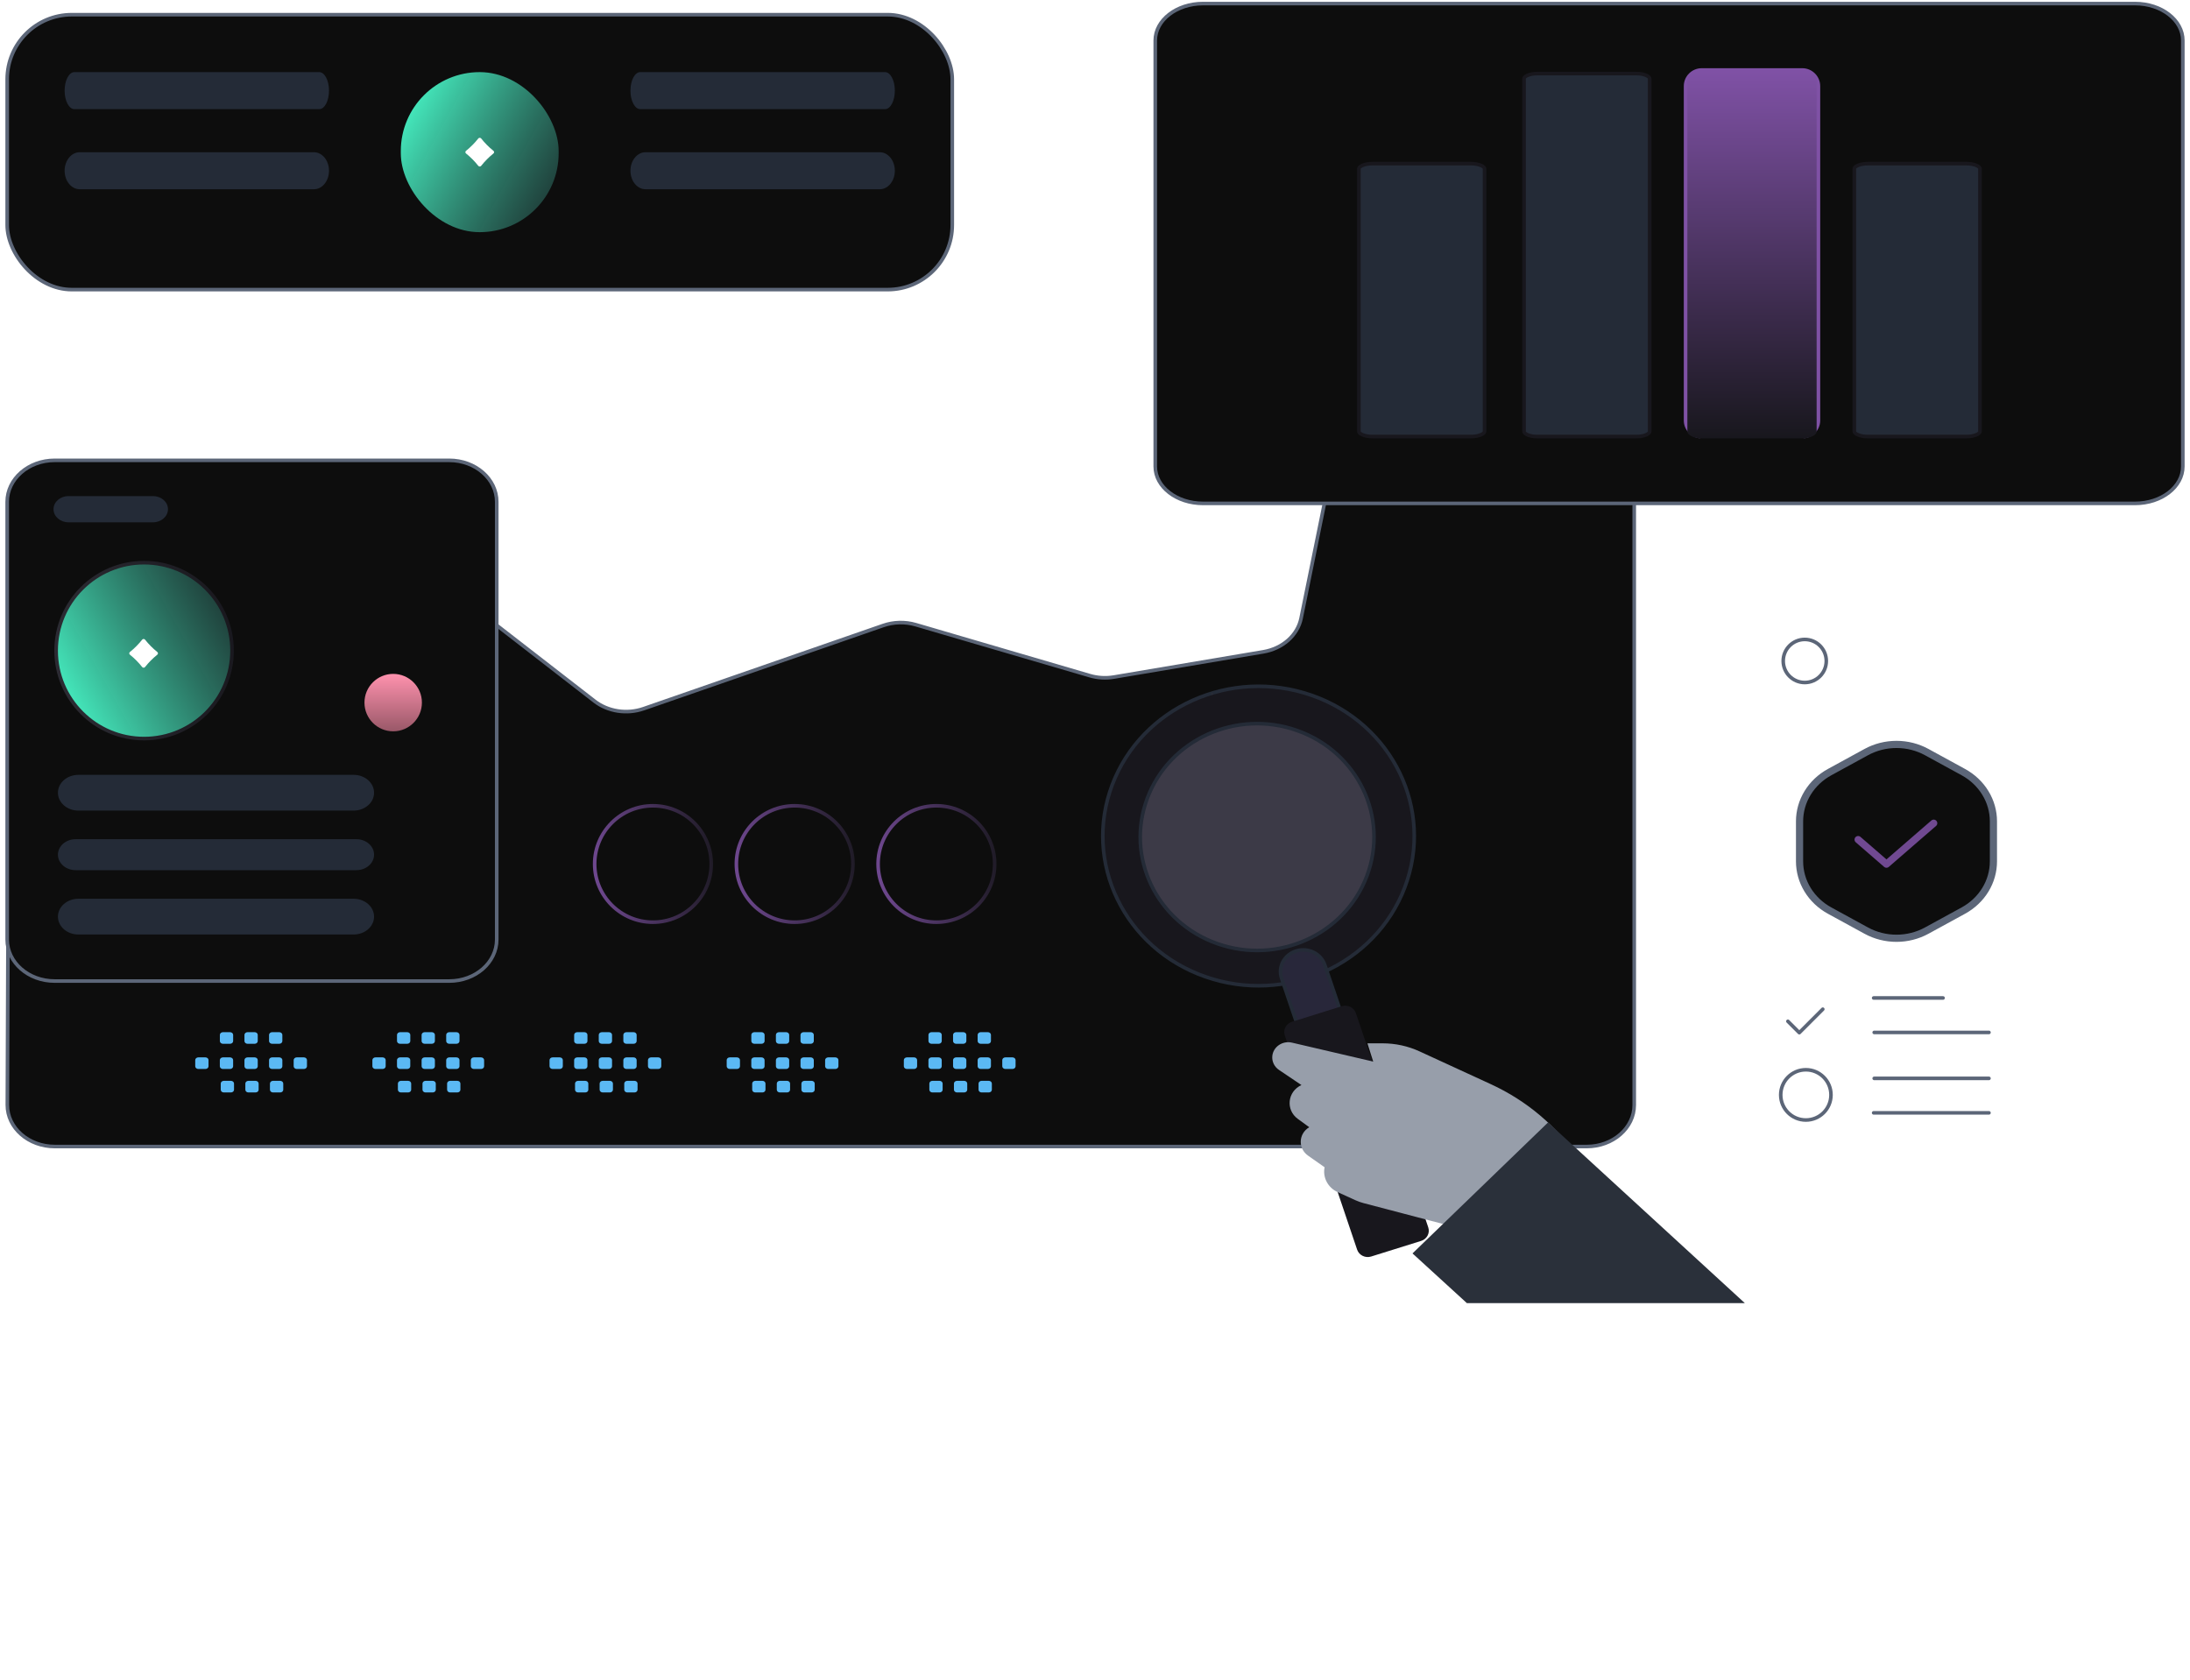 <svg width="305" height="234" viewBox="0 0 305 234" fill="none" xmlns="http://www.w3.org/2000/svg">
<g style="mix-blend-mode:difference" filter="url(#filter0_f_603_9606)">
<path d="M185.5 144C200.136 144 212 133.703 212 121C212 108.297 200.136 98 185.5 98C170.864 98 159 108.297 159 121C159 133.703 170.864 144 185.5 144Z" fill="#F67CFF"/>
</g>
<path fill-rule="evenodd" clip-rule="evenodd" d="M7.636 159.693C3.974 159.693 1.009 157.092 1.022 153.891L1.102 132.447C1.105 131.493 1.378 130.555 1.897 129.715L37.545 72.058C39.572 68.78 44.563 68.009 47.752 70.481L82.804 97.659C83.72 98.369 84.843 98.843 86.049 99.028C87.255 99.213 88.496 99.102 89.633 98.707L123.008 87.121C124.46 86.617 126.068 86.579 127.549 87.012L151.779 94.107C152.859 94.424 154.015 94.49 155.134 94.302L175.942 90.787C177.255 90.565 178.46 90.001 179.399 89.168C180.337 88.335 180.965 87.272 181.199 86.121L184.575 69.515C184.807 68.373 185.427 67.318 186.353 66.488C187.28 65.658 188.47 65.091 189.771 64.86L219.669 59.552C223.767 58.824 227.599 61.563 227.599 65.219V153.91C227.599 157.104 224.638 159.693 220.985 159.693H7.636Z" fill="#0D0D0D" stroke="#5C6678" stroke-width="0.5" stroke-linecap="round" stroke-linejoin="round"/>
<path fill-rule="evenodd" clip-rule="evenodd" d="M27.621 147.274H28.61C28.848 147.274 29.041 147.444 29.041 147.651V148.515C29.041 148.724 28.846 148.892 28.61 148.892H27.621C27.507 148.892 27.397 148.852 27.317 148.781C27.236 148.711 27.19 148.615 27.19 148.515V147.651C27.189 147.601 27.201 147.552 27.222 147.507C27.244 147.461 27.276 147.419 27.316 147.384C27.356 147.349 27.404 147.321 27.456 147.302C27.508 147.284 27.564 147.274 27.621 147.274ZM31.047 147.274H32.036C32.15 147.274 32.26 147.314 32.34 147.385C32.421 147.455 32.467 147.551 32.468 147.651V148.515C32.468 148.724 32.273 148.892 32.036 148.892H31.047C30.933 148.892 30.824 148.852 30.743 148.781C30.662 148.711 30.617 148.615 30.616 148.515V147.651C30.617 147.551 30.662 147.456 30.743 147.385C30.824 147.314 30.933 147.274 31.047 147.274ZM34.477 147.274H35.465C35.702 147.274 35.896 147.444 35.896 147.651V148.515C35.896 148.724 35.702 148.892 35.465 148.892H34.477C34.362 148.892 34.253 148.852 34.172 148.781C34.091 148.711 34.046 148.615 34.045 148.515V147.651C34.045 147.601 34.056 147.552 34.078 147.507C34.1 147.461 34.131 147.419 34.171 147.384C34.212 147.349 34.259 147.321 34.311 147.303C34.364 147.284 34.42 147.274 34.477 147.274ZM37.903 147.274H38.891C39.006 147.274 39.115 147.314 39.196 147.385C39.277 147.455 39.322 147.551 39.323 147.651V148.515C39.323 148.724 39.129 148.892 38.891 148.892H37.903C37.789 148.892 37.679 148.853 37.597 148.782C37.516 148.711 37.47 148.615 37.47 148.515V147.651C37.471 147.551 37.517 147.455 37.598 147.385C37.679 147.314 37.789 147.275 37.903 147.274ZM41.33 147.274H42.318C42.433 147.274 42.543 147.314 42.624 147.384C42.706 147.455 42.751 147.551 42.752 147.651V148.515C42.752 148.724 42.557 148.892 42.318 148.892H41.33C41.216 148.892 41.106 148.852 41.026 148.781C40.945 148.711 40.899 148.615 40.899 148.515V147.651C40.899 147.551 40.945 147.456 41.026 147.385C41.106 147.314 41.216 147.274 41.33 147.274ZM31.174 150.541H32.162C32.276 150.541 32.385 150.581 32.466 150.652C32.547 150.722 32.593 150.818 32.593 150.918V151.784C32.593 151.884 32.547 151.98 32.466 152.05C32.386 152.121 32.276 152.161 32.162 152.161H31.174C31.059 152.161 30.949 152.121 30.868 152.051C30.788 151.98 30.742 151.884 30.742 151.784V150.92C30.742 150.87 30.753 150.821 30.774 150.775C30.796 150.729 30.827 150.687 30.867 150.652C30.908 150.617 30.955 150.589 31.008 150.57C31.06 150.551 31.117 150.541 31.174 150.541ZM34.6 150.541H35.588C35.825 150.541 36.02 150.711 36.02 150.918V151.784C36.02 151.991 35.825 152.161 35.588 152.161H34.6C34.486 152.161 34.376 152.121 34.295 152.05C34.215 151.98 34.169 151.884 34.169 151.784V150.92C34.168 150.87 34.179 150.821 34.201 150.775C34.222 150.729 34.254 150.687 34.294 150.652C34.334 150.617 34.382 150.589 34.434 150.57C34.487 150.551 34.543 150.541 34.6 150.541ZM38.027 150.541H39.015C39.254 150.541 39.449 150.711 39.449 150.918V151.784C39.448 151.884 39.402 151.98 39.321 152.051C39.24 152.122 39.13 152.161 39.015 152.161H38.027C37.913 152.161 37.803 152.121 37.722 152.05C37.641 151.98 37.596 151.884 37.595 151.784V150.92C37.595 150.711 37.79 150.541 38.027 150.541ZM34.477 143.764H35.465C35.702 143.764 35.896 143.934 35.896 144.141V145.005C35.896 145.214 35.702 145.383 35.465 145.383H34.477C34.362 145.382 34.253 145.342 34.172 145.272C34.091 145.201 34.046 145.105 34.045 145.005V144.141C34.045 144.092 34.056 144.043 34.078 143.997C34.099 143.951 34.131 143.91 34.171 143.875C34.211 143.839 34.259 143.812 34.311 143.793C34.364 143.774 34.42 143.764 34.477 143.764ZM31.051 143.764H32.039C32.154 143.765 32.263 143.804 32.344 143.875C32.425 143.946 32.47 144.042 32.471 144.141V145.005C32.471 145.214 32.276 145.383 32.039 145.383H31.051C30.937 145.382 30.827 145.342 30.747 145.272C30.666 145.201 30.62 145.105 30.62 145.005V144.141C30.619 144.092 30.631 144.043 30.652 143.997C30.674 143.951 30.706 143.909 30.746 143.874C30.786 143.839 30.833 143.812 30.886 143.793C30.938 143.774 30.994 143.764 31.051 143.764ZM37.903 143.764H38.891C39.006 143.765 39.115 143.804 39.196 143.875C39.277 143.946 39.322 144.042 39.323 144.141V145.005C39.323 145.214 39.129 145.383 38.891 145.383H37.903C37.789 145.383 37.679 145.343 37.597 145.272C37.516 145.202 37.47 145.106 37.47 145.005V144.141C37.471 144.041 37.517 143.946 37.598 143.875C37.679 143.805 37.789 143.765 37.903 143.764ZM52.293 147.274H53.281C53.52 147.274 53.713 147.444 53.713 147.651V148.515C53.713 148.724 53.518 148.892 53.281 148.892H52.293C52.179 148.892 52.069 148.852 51.988 148.781C51.908 148.711 51.862 148.615 51.861 148.515V147.651C51.861 147.601 51.872 147.552 51.894 147.507C51.916 147.461 51.947 147.419 51.988 147.384C52.028 147.349 52.075 147.321 52.128 147.302C52.18 147.284 52.236 147.274 52.293 147.274ZM55.719 147.274H56.708C56.822 147.274 56.931 147.314 57.012 147.385C57.093 147.456 57.139 147.551 57.139 147.651V148.515C57.139 148.724 56.945 148.892 56.708 148.892H55.719C55.605 148.892 55.496 148.852 55.415 148.781C55.334 148.711 55.289 148.615 55.288 148.515V147.651C55.289 147.551 55.334 147.456 55.415 147.385C55.496 147.314 55.605 147.274 55.719 147.274ZM59.148 147.274H60.137C60.251 147.274 60.36 147.314 60.441 147.385C60.522 147.456 60.568 147.551 60.568 147.651V148.515C60.568 148.724 60.374 148.892 60.137 148.892H59.148C59.034 148.892 58.925 148.852 58.844 148.781C58.763 148.711 58.718 148.615 58.717 148.515V147.651C58.717 147.601 58.728 147.552 58.75 147.507C58.771 147.461 58.803 147.419 58.843 147.384C58.883 147.349 58.931 147.321 58.983 147.302C59.035 147.284 59.092 147.274 59.148 147.274ZM62.575 147.274H63.563C63.677 147.274 63.787 147.314 63.868 147.385C63.949 147.455 63.994 147.551 63.995 147.651V148.515C63.995 148.724 63.8 148.892 63.563 148.892H62.575C62.46 148.892 62.35 148.853 62.269 148.782C62.188 148.711 62.142 148.615 62.142 148.515V147.651C62.143 147.551 62.189 147.456 62.27 147.385C62.351 147.314 62.46 147.275 62.575 147.274ZM66.002 147.274H66.99C67.229 147.274 67.423 147.444 67.423 147.651V148.515C67.423 148.724 67.229 148.892 66.99 148.892H66.002C65.888 148.892 65.778 148.852 65.697 148.781C65.617 148.711 65.571 148.615 65.57 148.515V147.651C65.571 147.551 65.617 147.456 65.697 147.385C65.778 147.314 65.888 147.274 66.002 147.274ZM55.845 150.541H56.833C56.948 150.541 57.057 150.581 57.138 150.652C57.219 150.722 57.264 150.818 57.265 150.918V151.784C57.264 151.884 57.219 151.98 57.138 152.05C57.057 152.121 56.948 152.161 56.833 152.161H55.845C55.731 152.161 55.621 152.121 55.54 152.051C55.459 151.98 55.414 151.884 55.414 151.784V150.92C55.413 150.87 55.424 150.821 55.446 150.775C55.467 150.729 55.499 150.687 55.539 150.652C55.579 150.617 55.627 150.589 55.679 150.57C55.732 150.551 55.788 150.541 55.845 150.541ZM59.272 150.541H60.26C60.374 150.541 60.484 150.581 60.565 150.652C60.645 150.722 60.691 150.818 60.691 150.918V151.784C60.691 151.884 60.645 151.98 60.565 152.05C60.484 152.121 60.374 152.161 60.26 152.161H59.272C59.157 152.161 59.048 152.121 58.967 152.05C58.886 151.98 58.841 151.884 58.84 151.784V150.92C58.84 150.87 58.851 150.821 58.873 150.775C58.894 150.729 58.926 150.687 58.966 150.652C59.006 150.617 59.054 150.589 59.106 150.57C59.159 150.551 59.215 150.541 59.272 150.541ZM62.699 150.541H63.687C63.801 150.541 63.911 150.58 63.993 150.651C64.074 150.722 64.12 150.818 64.12 150.918V151.784C64.12 151.991 63.926 152.161 63.687 152.161H62.699C62.584 152.161 62.475 152.121 62.394 152.05C62.313 151.98 62.268 151.884 62.267 151.784V150.92C62.267 150.711 62.462 150.541 62.699 150.541ZM59.148 143.764H60.137C60.251 143.765 60.361 143.805 60.441 143.875C60.522 143.946 60.568 144.042 60.568 144.141V145.005C60.568 145.214 60.374 145.383 60.137 145.383H59.148C59.034 145.382 58.925 145.342 58.844 145.272C58.763 145.201 58.718 145.105 58.717 145.005V144.141C58.717 144.092 58.728 144.043 58.75 143.997C58.771 143.951 58.803 143.91 58.843 143.874C58.883 143.839 58.931 143.812 58.983 143.793C59.035 143.774 59.092 143.764 59.148 143.764ZM55.723 143.764H56.711C56.825 143.765 56.935 143.804 57.016 143.875C57.097 143.946 57.142 144.042 57.143 144.141V145.005C57.143 145.214 56.948 145.383 56.711 145.383H55.723C55.608 145.382 55.499 145.342 55.418 145.272C55.337 145.201 55.292 145.105 55.291 145.005V144.141C55.291 144.092 55.302 144.043 55.324 143.997C55.346 143.951 55.377 143.91 55.417 143.875C55.458 143.839 55.505 143.812 55.557 143.793C55.61 143.774 55.666 143.764 55.723 143.764ZM62.575 143.764H63.563C63.678 143.765 63.787 143.804 63.868 143.875C63.949 143.946 63.994 144.042 63.995 144.141V145.005C63.995 145.214 63.8 145.383 63.563 145.383H62.575C62.46 145.383 62.35 145.343 62.269 145.272C62.188 145.202 62.142 145.106 62.142 145.005V144.141C62.143 144.041 62.189 143.946 62.27 143.875C62.351 143.805 62.46 143.765 62.575 143.764ZM76.964 147.274H77.953C78.192 147.274 78.384 147.444 78.384 147.651V148.515C78.384 148.724 78.19 148.892 77.953 148.892H76.964C76.85 148.892 76.741 148.852 76.66 148.781C76.579 148.711 76.534 148.615 76.533 148.515V147.651C76.533 147.601 76.544 147.552 76.566 147.507C76.587 147.461 76.619 147.419 76.659 147.384C76.699 147.349 76.747 147.321 76.799 147.302C76.852 147.284 76.908 147.274 76.964 147.274ZM80.391 147.274H81.379C81.493 147.274 81.603 147.314 81.684 147.385C81.765 147.455 81.81 147.551 81.811 147.651V148.515C81.811 148.724 81.616 148.892 81.379 148.892H80.391C80.277 148.892 80.167 148.852 80.087 148.781C80.006 148.711 79.96 148.615 79.96 148.515V147.651C79.96 147.551 80.006 147.455 80.087 147.385C80.167 147.314 80.277 147.274 80.391 147.274ZM83.82 147.274H84.808C84.922 147.274 85.032 147.314 85.113 147.385C85.194 147.455 85.239 147.551 85.24 147.651V148.515C85.24 148.724 85.045 148.892 84.808 148.892H83.82C83.706 148.892 83.596 148.852 83.516 148.781C83.435 148.711 83.389 148.615 83.389 148.515V147.651C83.388 147.601 83.4 147.552 83.421 147.507C83.443 147.461 83.475 147.419 83.515 147.384C83.555 147.349 83.603 147.321 83.655 147.302C83.707 147.284 83.763 147.274 83.82 147.274ZM87.246 147.274H88.235C88.349 147.274 88.459 147.314 88.539 147.385C88.62 147.456 88.666 147.551 88.666 147.651V148.515C88.666 148.724 88.472 148.892 88.235 148.892H87.246C87.132 148.892 87.022 148.853 86.941 148.782C86.859 148.711 86.814 148.615 86.813 148.515V147.651C86.814 147.551 86.86 147.455 86.942 147.385C87.023 147.314 87.132 147.275 87.246 147.274ZM90.674 147.274H91.662C91.776 147.274 91.886 147.314 91.968 147.384C92.049 147.455 92.095 147.551 92.095 147.651V148.515C92.095 148.724 91.901 148.892 91.662 148.892H90.674C90.559 148.892 90.45 148.852 90.369 148.781C90.288 148.711 90.243 148.615 90.242 148.515V147.651C90.243 147.551 90.288 147.455 90.369 147.385C90.45 147.314 90.559 147.274 90.674 147.274ZM80.517 150.541H81.505C81.619 150.541 81.729 150.581 81.809 150.652C81.89 150.722 81.936 150.818 81.936 150.918V151.784C81.936 151.884 81.89 151.98 81.81 152.05C81.729 152.121 81.619 152.161 81.505 152.161H80.517C80.402 152.161 80.293 152.121 80.212 152.051C80.131 151.98 80.085 151.884 80.085 151.784V150.92C80.085 150.87 80.096 150.821 80.117 150.775C80.139 150.729 80.171 150.687 80.211 150.652C80.251 150.617 80.299 150.589 80.351 150.57C80.404 150.551 80.46 150.541 80.517 150.541ZM83.944 150.541H84.932C85.046 150.541 85.155 150.581 85.236 150.652C85.317 150.722 85.363 150.818 85.363 150.918V151.784C85.363 151.884 85.317 151.98 85.236 152.05C85.156 152.121 85.046 152.161 84.932 152.161H83.944C83.829 152.161 83.72 152.121 83.639 152.05C83.558 151.98 83.512 151.884 83.512 151.784V150.92C83.512 150.87 83.522 150.821 83.544 150.775C83.566 150.729 83.597 150.687 83.637 150.652C83.678 150.617 83.725 150.589 83.778 150.57C83.83 150.551 83.887 150.541 83.944 150.541ZM87.37 150.541H88.359C88.597 150.541 88.792 150.711 88.792 150.918V151.784C88.791 151.884 88.746 151.98 88.664 152.051C88.583 152.122 88.473 152.161 88.359 152.161H87.37C87.256 152.161 87.147 152.121 87.066 152.05C86.985 151.98 86.939 151.884 86.939 151.784V150.92C86.939 150.82 86.984 150.724 87.065 150.653C87.146 150.582 87.256 150.541 87.37 150.541ZM83.82 143.764H84.808C84.923 143.765 85.032 143.804 85.113 143.875C85.194 143.946 85.239 144.042 85.24 144.141V145.005C85.24 145.214 85.045 145.383 84.808 145.383H83.82C83.706 145.382 83.596 145.342 83.516 145.272C83.435 145.201 83.389 145.105 83.389 145.005V144.141C83.388 144.092 83.4 144.043 83.421 143.997C83.443 143.951 83.475 143.909 83.515 143.874C83.555 143.839 83.602 143.812 83.655 143.793C83.707 143.774 83.763 143.764 83.82 143.764ZM80.394 143.764H81.383C81.497 143.765 81.607 143.805 81.687 143.875C81.768 143.946 81.814 144.042 81.814 144.141V145.005C81.814 145.214 81.62 145.383 81.383 145.383H80.394C80.28 145.382 80.171 145.342 80.09 145.272C80.009 145.201 79.963 145.105 79.963 145.005V144.141C79.963 144.092 79.974 144.043 79.996 143.997C80.017 143.951 80.049 143.909 80.089 143.874C80.129 143.839 80.177 143.812 80.229 143.793C80.281 143.774 80.338 143.764 80.394 143.764ZM87.246 143.764H88.235C88.349 143.765 88.459 143.805 88.539 143.875C88.62 143.946 88.666 144.042 88.666 144.141V145.005C88.666 145.214 88.472 145.383 88.235 145.383H87.246C87.132 145.383 87.022 145.343 86.941 145.272C86.859 145.202 86.814 145.106 86.813 145.005V144.141C86.814 144.041 86.86 143.946 86.941 143.875C87.022 143.805 87.132 143.765 87.246 143.764ZM101.636 147.274H102.624C102.863 147.274 103.056 147.444 103.056 147.651V148.515C103.056 148.724 102.861 148.892 102.624 148.892H101.636C101.522 148.892 101.412 148.852 101.332 148.781C101.251 148.711 101.205 148.615 101.205 148.515V147.651C101.205 147.601 101.216 147.552 101.237 147.507C101.259 147.461 101.291 147.419 101.331 147.384C101.371 147.349 101.419 147.321 101.471 147.302C101.523 147.284 101.58 147.274 101.636 147.274ZM105.063 147.274H106.051C106.165 147.274 106.275 147.314 106.355 147.385C106.436 147.456 106.482 147.551 106.482 147.651V148.515C106.482 148.724 106.288 148.892 106.051 148.892H105.063C104.948 148.892 104.839 148.852 104.758 148.781C104.677 148.711 104.632 148.615 104.631 148.515V147.651C104.632 147.551 104.677 147.456 104.758 147.385C104.839 147.314 104.948 147.274 105.063 147.274ZM108.492 147.274H109.48C109.594 147.274 109.704 147.314 109.784 147.385C109.865 147.456 109.911 147.551 109.911 147.651V148.515C109.911 148.724 109.717 148.892 109.48 148.892H108.492C108.377 148.892 108.268 148.852 108.187 148.781C108.107 148.711 108.061 148.615 108.06 148.515V147.651C108.06 147.601 108.071 147.552 108.093 147.507C108.114 147.461 108.146 147.419 108.186 147.384C108.226 147.349 108.274 147.321 108.326 147.302C108.379 147.283 108.435 147.274 108.492 147.274ZM111.918 147.274H112.906C113.144 147.274 113.338 147.444 113.338 147.651V148.515C113.338 148.724 113.144 148.892 112.906 148.892H111.918C111.803 148.892 111.694 148.853 111.612 148.782C111.531 148.711 111.485 148.615 111.485 148.515V147.651C111.486 147.551 111.532 147.456 111.613 147.385C111.694 147.314 111.804 147.275 111.918 147.274ZM115.345 147.274H116.333C116.572 147.274 116.767 147.444 116.767 147.651V148.515C116.767 148.724 116.572 148.892 116.333 148.892H115.345C115.231 148.892 115.121 148.852 115.041 148.781C114.96 148.711 114.914 148.615 114.914 148.515V147.651C114.914 147.551 114.96 147.456 115.041 147.385C115.121 147.314 115.231 147.274 115.345 147.274ZM105.188 150.541H106.177C106.291 150.541 106.4 150.581 106.481 150.652C106.562 150.722 106.607 150.818 106.608 150.918V151.784C106.608 151.884 106.562 151.98 106.481 152.05C106.4 152.121 106.291 152.161 106.177 152.161H105.188C105.074 152.161 104.964 152.121 104.883 152.051C104.803 151.98 104.757 151.884 104.757 151.784V150.92C104.757 150.87 104.768 150.821 104.789 150.775C104.811 150.729 104.842 150.687 104.882 150.652C104.923 150.617 104.97 150.589 105.023 150.57C105.075 150.551 105.131 150.541 105.188 150.541ZM108.615 150.541H109.603C109.718 150.541 109.827 150.581 109.908 150.652C109.989 150.722 110.034 150.818 110.035 150.918V151.784C110.034 151.884 109.989 151.98 109.908 152.05C109.827 152.121 109.718 152.161 109.603 152.161H108.615C108.501 152.161 108.391 152.121 108.311 152.05C108.23 151.98 108.184 151.884 108.184 151.784V150.92C108.183 150.87 108.194 150.821 108.216 150.775C108.237 150.729 108.269 150.687 108.309 150.652C108.349 150.617 108.397 150.589 108.449 150.57C108.502 150.551 108.558 150.541 108.615 150.541ZM112.042 150.541H113.03C113.145 150.541 113.255 150.58 113.336 150.651C113.417 150.722 113.463 150.818 113.464 150.918V151.784C113.464 151.991 113.269 152.161 113.03 152.161H112.042C111.928 152.161 111.818 152.121 111.737 152.05C111.656 151.98 111.611 151.884 111.61 151.784V150.92C111.61 150.711 111.805 150.541 112.042 150.541ZM108.492 143.764H109.48C109.594 143.765 109.704 143.805 109.785 143.875C109.865 143.946 109.911 144.042 109.911 144.141V145.005C109.911 145.214 109.717 145.383 109.48 145.383H108.492C108.377 145.382 108.268 145.342 108.187 145.272C108.106 145.201 108.061 145.105 108.06 145.005V144.141C108.06 144.092 108.071 144.043 108.093 143.997C108.114 143.951 108.146 143.909 108.186 143.874C108.226 143.839 108.274 143.811 108.326 143.793C108.379 143.774 108.435 143.764 108.492 143.764ZM105.066 143.764H106.054C106.169 143.765 106.278 143.804 106.359 143.875C106.44 143.946 106.485 144.042 106.486 144.141V145.005C106.486 145.214 106.291 145.383 106.054 145.383H105.066C104.952 145.382 104.842 145.342 104.761 145.272C104.681 145.201 104.635 145.105 104.635 145.005V144.141C104.635 144.092 104.646 144.043 104.667 143.997C104.689 143.951 104.721 143.91 104.761 143.875C104.801 143.839 104.848 143.812 104.901 143.793C104.953 143.774 105.009 143.764 105.066 143.764ZM111.918 143.764H112.906C113.144 143.764 113.338 143.934 113.338 144.141V145.005C113.338 145.214 113.144 145.383 112.906 145.383H111.918C111.803 145.383 111.693 145.343 111.612 145.272C111.531 145.202 111.485 145.106 111.485 145.005V144.141C111.486 144.041 111.532 143.946 111.613 143.875C111.694 143.805 111.804 143.765 111.918 143.764ZM126.308 147.274H127.296C127.535 147.274 127.727 147.444 127.727 147.651V148.515C127.727 148.724 127.533 148.892 127.296 148.892H126.308C126.193 148.892 126.084 148.852 126.003 148.781C125.923 148.711 125.877 148.615 125.876 148.515V147.651C125.876 147.601 125.887 147.552 125.909 147.507C125.931 147.461 125.962 147.419 126.002 147.384C126.043 147.349 126.09 147.321 126.143 147.302C126.195 147.284 126.251 147.274 126.308 147.274ZM129.734 147.274H130.723C130.837 147.274 130.946 147.314 131.027 147.385C131.108 147.455 131.154 147.551 131.154 147.651V148.515C131.154 148.724 130.96 148.892 130.723 148.892H129.734C129.62 148.892 129.511 148.852 129.43 148.781C129.349 148.711 129.303 148.615 129.303 148.515V147.651C129.303 147.551 129.349 147.455 129.43 147.385C129.511 147.314 129.62 147.274 129.734 147.274ZM133.163 147.274H134.152C134.266 147.274 134.375 147.314 134.456 147.385C134.537 147.455 134.583 147.551 134.583 147.651V148.515C134.583 148.724 134.389 148.892 134.152 148.892H133.163C133.049 148.892 132.94 148.852 132.859 148.781C132.778 148.711 132.732 148.615 132.732 148.515V147.651C132.732 147.601 132.743 147.552 132.765 147.507C132.786 147.461 132.818 147.419 132.858 147.384C132.898 147.349 132.946 147.321 132.998 147.302C133.051 147.284 133.107 147.274 133.163 147.274ZM136.59 147.274H137.578C137.692 147.274 137.802 147.314 137.883 147.385C137.963 147.456 138.009 147.551 138.009 147.651V148.515C138.009 148.724 137.815 148.892 137.578 148.892H136.59C136.475 148.892 136.365 148.853 136.284 148.782C136.203 148.711 136.157 148.615 136.156 148.515V147.651C136.158 147.551 136.204 147.455 136.285 147.385C136.366 147.314 136.475 147.275 136.59 147.274ZM140.017 147.274H141.005C141.12 147.274 141.23 147.314 141.311 147.384C141.392 147.455 141.438 147.551 141.439 147.651V148.515C141.439 148.724 141.244 148.892 141.005 148.892H140.017C139.903 148.892 139.793 148.852 139.712 148.781C139.631 148.711 139.586 148.615 139.585 148.515V147.651C139.586 147.551 139.631 147.455 139.712 147.385C139.793 147.314 139.903 147.274 140.017 147.274ZM129.86 150.541H130.848C130.962 150.541 131.072 150.581 131.153 150.652C131.234 150.722 131.279 150.818 131.28 150.918V151.784C131.279 151.884 131.234 151.98 131.153 152.05C131.072 152.121 130.963 152.161 130.848 152.161H129.86C129.746 152.161 129.636 152.121 129.555 152.051C129.474 151.98 129.429 151.884 129.429 151.784V150.92C129.428 150.87 129.439 150.821 129.461 150.775C129.482 150.729 129.514 150.687 129.554 150.652C129.594 150.617 129.642 150.589 129.694 150.57C129.747 150.551 129.803 150.541 129.86 150.541ZM133.287 150.541H134.275C134.389 150.541 134.499 150.581 134.579 150.652C134.66 150.722 134.706 150.818 134.706 150.918V151.784C134.706 151.884 134.66 151.98 134.58 152.05C134.499 152.121 134.389 152.161 134.275 152.161H133.287C133.172 152.161 133.063 152.121 132.982 152.05C132.901 151.98 132.856 151.884 132.855 151.784V150.92C132.855 150.87 132.866 150.821 132.887 150.775C132.909 150.729 132.941 150.687 132.981 150.652C133.021 150.617 133.069 150.589 133.121 150.57C133.174 150.551 133.23 150.541 133.287 150.541ZM136.713 150.541H137.702C137.941 150.541 138.135 150.711 138.135 150.918V151.784C138.135 151.884 138.089 151.98 138.008 152.051C137.926 152.122 137.817 152.161 137.702 152.161H136.713C136.599 152.161 136.49 152.121 136.409 152.05C136.328 151.98 136.283 151.884 136.282 151.784V150.92C136.282 150.82 136.327 150.724 136.408 150.653C136.489 150.582 136.599 150.541 136.713 150.541ZM133.163 143.764H134.152C134.266 143.765 134.375 143.804 134.456 143.875C134.537 143.946 134.583 144.042 134.583 144.141V145.005C134.583 145.214 134.389 145.383 134.152 145.383H133.163C133.049 145.382 132.94 145.342 132.859 145.272C132.778 145.201 132.732 145.105 132.732 145.005V144.141C132.732 144.092 132.743 144.043 132.764 143.997C132.786 143.951 132.818 143.909 132.858 143.874C132.898 143.839 132.946 143.812 132.998 143.793C133.051 143.774 133.107 143.764 133.163 143.764ZM129.738 143.764H130.726C130.84 143.765 130.95 143.805 131.031 143.875C131.111 143.946 131.157 144.042 131.157 144.141V145.005C131.157 145.214 130.963 145.383 130.726 145.383H129.738C129.623 145.382 129.514 145.342 129.433 145.272C129.352 145.201 129.307 145.105 129.306 145.005V144.141C129.306 144.092 129.317 144.043 129.339 143.997C129.36 143.951 129.392 143.909 129.432 143.874C129.472 143.839 129.52 143.812 129.572 143.793C129.625 143.774 129.681 143.764 129.738 143.764ZM136.59 143.764H137.578C137.693 143.765 137.802 143.805 137.883 143.875C137.963 143.946 138.009 144.042 138.009 144.141V145.005C138.009 145.214 137.815 145.383 137.578 145.383H136.59C136.475 145.383 136.365 145.343 136.284 145.272C136.203 145.202 136.157 145.106 136.156 145.005V144.141C136.157 144.041 136.204 143.946 136.285 143.875C136.366 143.805 136.475 143.765 136.59 143.764Z" fill="#5BB9F4"/>
<path d="M62.565 64.118H7.614C3.961 64.118 1 66.707 1 69.9V130.861C1 134.055 3.961 136.644 7.614 136.644H62.565C66.218 136.644 69.179 134.055 69.179 130.861V69.9C69.179 66.707 66.218 64.118 62.565 64.118Z" fill="#0D0D0D" stroke="#5C6678" stroke-width="0.5" stroke-linecap="round" stroke-linejoin="round"/>
<mask id="mask0_603_9606" style="mask-type:alpha" maskUnits="userSpaceOnUse" x="1" y="64" width="69" height="73">
<path d="M1 64.118H69.179V136.644H1V64.118Z" fill="#0D0D0D"/>
</mask>
<g mask="url(#mask0_603_9606)">
<path d="M49.63 116.885H10.535C9.172 116.885 8.068 117.851 8.068 119.042V119.042C8.068 120.234 9.172 121.199 10.535 121.199H49.63C50.992 121.199 52.097 120.234 52.097 119.042V119.042C52.097 117.851 50.992 116.885 49.63 116.885Z" fill="#242B37"/>
<path d="M49.25 107.924H10.914C9.342 107.924 8.068 109.039 8.068 110.413C8.068 111.788 9.342 112.902 10.914 112.902H49.25C50.822 112.902 52.097 111.788 52.097 110.413C52.097 109.039 50.822 107.924 49.25 107.924Z" fill="#242B37"/>
<path d="M49.25 125.182H10.914C9.342 125.182 8.068 126.296 8.068 127.671C8.068 129.046 9.342 130.16 10.914 130.16H49.25C50.822 130.16 52.097 129.046 52.097 127.671C52.097 126.296 50.822 125.182 49.25 125.182Z" fill="#242B37"/>
<path d="M21.307 69.098H9.541C8.388 69.098 7.453 69.915 7.453 70.923C7.453 71.931 8.388 72.749 9.541 72.749H21.307C22.46 72.749 23.395 71.931 23.395 70.923C23.395 69.915 22.46 69.098 21.307 69.098Z" fill="#242B37"/>
<path d="M20.067 78.372C26.833 78.372 32.317 83.856 32.317 90.622C32.317 97.388 26.833 102.872 20.067 102.872C13.301 102.872 7.817 97.388 7.817 90.622C7.817 83.856 13.301 78.372 20.067 78.372Z" fill="url(#paint0_linear_603_9606)" stroke="url(#paint1_linear_603_9606)" stroke-width="0.5" stroke-linecap="round" stroke-linejoin="round"/>
<path fill-rule="evenodd" clip-rule="evenodd" d="M20.201 92.905C20.698 92.276 21.268 91.702 21.9 91.191L21.911 91.183C21.939 91.16 21.961 91.132 21.977 91.101C21.992 91.069 22 91.035 22 91C22 90.965 21.992 90.931 21.977 90.899C21.961 90.867 21.939 90.839 21.911 90.817L21.9 90.808C21.268 90.298 20.699 89.723 20.201 89.095C20.177 89.065 20.147 89.041 20.112 89.025C20.077 89.009 20.039 89 20 89C19.961 89 19.923 89.009 19.888 89.025C19.853 89.041 19.823 89.065 19.799 89.095C19.301 89.723 18.732 90.298 18.1 90.808L18.089 90.817C18.061 90.84 18.039 90.868 18.023 90.899C18.008 90.931 18 90.965 18 91C18 91.035 18.008 91.069 18.023 91.101C18.039 91.132 18.061 91.16 18.089 91.183L18.1 91.191C18.732 91.702 19.301 92.276 19.799 92.905C19.823 92.934 19.853 92.958 19.888 92.975C19.923 92.991 19.961 93 20 93C20.039 93 20.077 92.991 20.112 92.975C20.147 92.958 20.177 92.934 20.201 92.905Z" fill="white"/>
</g>
<path d="M138.528 120.338C138.528 115.861 134.894 112.232 130.41 112.232C125.926 112.232 122.292 115.861 122.292 120.338C122.292 124.814 125.926 128.444 130.41 128.444C134.894 128.444 138.528 124.814 138.528 120.338Z" stroke="url(#paint2_linear_603_9606)" stroke-width="0.5"/>
<path d="M118.792 120.338C118.792 115.861 115.157 112.232 110.673 112.232C106.189 112.232 102.555 115.861 102.555 120.338C102.555 124.814 106.189 128.444 110.673 128.444C115.157 128.444 118.792 124.814 118.792 120.338Z" stroke="url(#paint3_linear_603_9606)" stroke-width="0.5"/>
<path d="M99.055 120.338C99.055 115.861 95.421 112.232 90.937 112.232C86.453 112.232 82.818 115.861 82.818 120.338C82.818 124.814 86.453 128.444 90.937 128.444C95.421 128.444 99.055 124.814 99.055 120.338Z" stroke="url(#paint4_linear_603_9606)" stroke-width="0.5"/>
<path d="M167.857 136.036C156.6 132.094 150.809 120.127 154.899 109.314C158.991 98.496 171.432 92.907 182.693 96.851C193.951 100.793 199.742 112.76 195.652 123.573C191.56 134.39 179.119 139.979 167.857 136.036Z" fill="#18171D" stroke="#242B37" stroke-width="0.5"/>
<path d="M169.512 131.426C161.062 128.44 156.715 119.376 159.785 111.187C162.857 102.994 172.195 98.76 180.647 101.747L180.731 101.512L180.647 101.747C189.097 104.733 193.444 113.797 190.374 121.986C187.302 130.18 177.964 134.413 169.512 131.426Z" fill="#3C3A47" stroke="#242B37" stroke-width="0.5"/>
<path d="M178.49 136.261L178.49 136.261C177.955 134.683 178.852 132.976 180.517 132.457C182.186 131.937 183.967 132.816 184.503 134.399C184.503 134.399 184.503 134.399 184.503 134.399L187.083 142.016L181.073 143.89L178.49 136.261Z" fill="#28273A" stroke="#242B37" stroke-width="0.5"/>
<path d="M186.874 140.149L179.924 142.322C179.107 142.577 178.661 143.421 178.926 144.206L189.005 174.051C189.271 174.837 190.148 175.267 190.964 175.011L197.914 172.839C198.731 172.584 199.178 171.74 198.912 170.954L188.833 141.109C188.568 140.324 187.691 139.894 186.874 140.149Z" fill="#18171D"/>
<path fill-rule="evenodd" clip-rule="evenodd" d="M222.263 164.981L219.837 161.348C216.858 156.889 212.637 153.312 207.648 151.017L197.697 146.439C196.092 145.701 194.335 145.318 192.554 145.318H190.442L191.245 147.861L179.937 145.224C178.621 144.917 177.326 145.794 177.194 147.081C177.156 147.455 177.222 147.832 177.385 148.173C177.549 148.514 177.805 148.808 178.126 149.025L181.252 151.13C179.294 152.031 179.022 154.589 180.751 155.847L182.34 157.003C180.832 157.893 180.744 159.956 182.172 160.96L184.477 162.579C184.334 163.267 184.436 163.981 184.765 164.608C185.094 165.235 185.632 165.739 186.295 166.042L188.759 167.166C189.124 167.333 189.503 167.468 189.893 167.571L201.288 170.562L214.004 178.702L222.263 164.981Z" fill="#979EAA"/>
<path fill-rule="evenodd" clip-rule="evenodd" d="M243 181.501L215.589 156.346L196.718 174.58L204.29 181.501H243Z" fill="#2A303A"/>
<path d="M273.434 107.542L273.434 107.542C274.712 108.24 275.77 109.243 276.504 110.447C277.238 111.65 277.623 113.013 277.623 114.398V119.974C277.623 121.359 277.238 122.722 276.504 123.926C275.77 125.129 274.712 126.132 273.434 126.83L273.434 126.83L268.333 129.619C268.333 129.619 268.333 129.619 268.333 129.619C267.055 130.317 265.603 130.686 264.123 130.686C262.644 130.686 261.192 130.317 259.914 129.619L254.812 126.83L254.812 126.83C253.534 126.132 252.476 125.129 251.742 123.926C251.008 122.722 250.623 121.359 250.623 119.974V114.398C250.623 113.013 251.008 111.65 251.742 110.447C252.476 109.243 253.534 108.24 254.812 107.542L254.812 107.542L259.914 104.753C259.914 104.753 259.914 104.753 259.914 104.753C261.192 104.055 262.644 103.686 264.123 103.686C265.603 103.686 267.055 104.055 268.333 104.753C268.333 104.753 268.333 104.753 268.333 104.753L273.434 107.542Z" fill="#0D0D0D" stroke="#5C6678"/>
<path d="M269.306 114.659L262.727 120.364L258.78 116.941" fill="#0D0D0D"/>
<path d="M269.306 114.659L262.727 120.364L258.78 116.941" stroke="#704991" stroke-linecap="round" stroke-linejoin="round"/>
<path d="M297.355 0.499H167.537C163.867 0.499 160.892 2.801 160.892 5.642V64.971C160.892 67.811 163.867 70.114 167.537 70.114H297.355C301.025 70.114 304 67.811 304 64.971V5.642C304 2.801 301.025 0.499 297.355 0.499Z" fill="#0D0D0D" stroke="#5C6678" stroke-width="0.5"/>
<path d="M191.148 22.79H204.852C205.418 22.79 205.92 22.892 206.27 23.047C206.445 23.124 206.571 23.21 206.651 23.293C206.728 23.374 206.75 23.441 206.75 23.49V60.106C206.75 60.155 206.728 60.221 206.651 60.303C206.571 60.385 206.445 60.471 206.27 60.549C205.92 60.703 205.418 60.806 204.852 60.806H191.148C190.582 60.806 190.08 60.703 189.73 60.549C189.555 60.471 189.429 60.385 189.349 60.303C189.272 60.221 189.25 60.155 189.25 60.106V23.49C189.25 23.441 189.272 23.374 189.349 23.293C189.429 23.21 189.555 23.124 189.73 23.047C190.08 22.892 190.582 22.79 191.148 22.79Z" fill="#242B37" stroke="#18171D" stroke-width="0.5"/>
<path d="M214.077 10.25H227.923C228.469 10.25 228.951 10.352 229.288 10.506C229.646 10.669 229.75 10.845 229.75 10.95V60.105C229.75 60.21 229.646 60.386 229.288 60.55C228.951 60.704 228.469 60.805 227.923 60.805H214.077C213.531 60.805 213.049 60.704 212.712 60.55C212.354 60.386 212.25 60.21 212.25 60.105V10.95C212.25 10.845 212.354 10.669 212.712 10.506C213.049 10.352 213.531 10.25 214.077 10.25Z" fill="#242B37" stroke="#18171D" stroke-width="0.5"/>
<mask id="path-27-outside-1_603_9606" maskUnits="userSpaceOnUse" x="234" y="9" width="20" height="53" fill="black">
<rect fill="white" x="234" y="9" width="20" height="53"/>
<path d="M235 14C235 12.114 235 11.172 235.586 10.586C236.172 10 237.114 10 239 10H249C250.886 10 251.828 10 252.414 10.586C253 11.172 253 12.114 253 14V57.055C253 58.941 253 59.884 252.414 60.47C251.828 61.055 250.886 61.055 249 61.055H239C237.114 61.055 236.172 61.055 235.586 60.47C235 59.884 235 58.941 235 57.055V14Z"/>
</mask>
<path d="M234.5 12C234.5 10.619 235.619 9.5 237 9.5H251C252.381 9.5 253.5 10.619 253.5 12H252.5C252.5 11.172 251.828 10.5 251 10.5H237C236.172 10.5 235.5 11.172 235.5 12H234.5ZM253 61.055H235H253ZM237 61.055C235.619 61.055 234.5 59.936 234.5 58.555V12C234.5 10.619 235.619 9.5 237 9.5V10.5C236.172 10.5 235.5 11.172 235.5 12V59.055C235.5 60.16 236.172 61.055 237 61.055ZM251 9.5C252.381 9.5 253.5 10.619 253.5 12V58.555C253.5 59.936 252.381 61.055 251 61.055C251.828 61.055 252.5 60.16 252.5 59.055V12C252.5 11.172 251.828 10.5 251 10.5V9.5Z" fill="#7F51A5" mask="url(#path-27-outside-1_603_9606)"/>
<path d="M250.923 10H237.077C235.93 10 235 10.425 235 10.95V60.105C235 60.63 235.93 61.055 237.077 61.055H250.923C252.07 61.055 253 60.63 253 60.105V10.95C253 10.425 252.07 10 250.923 10Z" fill="url(#paint5_linear_603_9606)"/>
<path d="M260.148 22.79H273.852C274.418 22.79 274.92 22.892 275.27 23.047C275.445 23.124 275.571 23.21 275.651 23.293C275.728 23.374 275.75 23.441 275.75 23.49V60.106C275.75 60.155 275.728 60.221 275.651 60.303C275.571 60.385 275.445 60.471 275.27 60.549C274.92 60.703 274.418 60.806 273.852 60.806H260.148C259.582 60.806 259.08 60.703 258.73 60.549C258.555 60.471 258.429 60.385 258.349 60.303C258.272 60.221 258.25 60.155 258.25 60.106V23.49C258.25 23.441 258.272 23.374 258.349 23.293C258.429 23.21 258.555 23.124 258.73 23.047C259.08 22.892 259.582 22.79 260.148 22.79Z" fill="#242B37" stroke="#18171D" stroke-width="0.5"/>
<path d="M168.853 96.65C168.823 96.65 168.74 96.608 168.81 96.608C168.844 96.608 168.922 96.65 168.853 96.65Z" fill="#CC6144"/>
<path d="M54.76 101.862C56.969 101.862 58.759 100.071 58.759 97.862C58.759 95.653 56.969 93.862 54.76 93.862C52.55 93.862 50.759 95.653 50.759 97.862C50.759 100.071 52.55 101.862 54.76 101.862Z" fill="url(#paint6_linear_603_9606)"/>
<rect x="1" y="2.045" width="131.624" height="38.293" rx="9" fill="#0D0D0D"/>
<rect x="1" y="2.045" width="131.624" height="38.293" rx="9" stroke="#5C6678" stroke-width="0.5"/>
<path d="M44.461 10.045H10.36C9.609 10.045 9 11.2 9 12.624V12.624C9 14.048 9.609 15.202 10.36 15.202H44.461C45.212 15.202 45.82 14.048 45.82 12.624V12.624C45.82 11.2 45.212 10.045 44.461 10.045Z" fill="#242B37"/>
<path d="M43.721 21.202H11.099C9.94 21.202 9 22.357 9 23.78V23.781C9 25.205 9.94 26.359 11.099 26.359H43.721C44.881 26.359 45.82 25.205 45.82 23.781V23.78C45.82 22.357 44.881 21.202 43.721 21.202Z" fill="#242B37"/>
<rect x="55.82" y="10.045" width="21.983" height="22.293" rx="10.992" fill="url(#paint7_linear_603_9606)"/>
<path fill-rule="evenodd" clip-rule="evenodd" d="M67.013 23.097C67.51 22.468 68.081 21.894 68.712 21.383L68.723 21.375C68.751 21.352 68.773 21.324 68.789 21.293C68.804 21.261 68.812 21.227 68.812 21.192C68.812 21.157 68.804 21.122 68.789 21.091C68.773 21.059 68.751 21.031 68.723 21.009L68.712 21C68.081 20.49 67.511 19.915 67.013 19.287C66.989 19.257 66.959 19.233 66.924 19.217C66.889 19.201 66.851 19.192 66.812 19.192C66.773 19.192 66.735 19.201 66.7 19.217C66.665 19.233 66.635 19.257 66.611 19.287C66.114 19.915 65.543 20.49 64.912 21L64.901 21.009C64.873 21.031 64.851 21.059 64.835 21.091C64.82 21.123 64.812 21.157 64.812 21.192C64.812 21.227 64.82 21.261 64.835 21.293C64.851 21.324 64.873 21.352 64.901 21.375L64.912 21.383C65.543 21.894 66.114 22.468 66.611 23.097C66.635 23.126 66.665 23.15 66.7 23.167C66.735 23.183 66.773 23.192 66.812 23.192C66.851 23.192 66.889 23.183 66.924 23.167C66.959 23.15 66.989 23.126 67.013 23.097Z" fill="white"/>
<path d="M123.264 10.045H89.163C88.412 10.045 87.803 11.2 87.803 12.624V12.624C87.803 14.048 88.412 15.202 89.163 15.202H123.264C124.015 15.202 124.624 14.048 124.624 12.624V12.624C124.624 11.2 124.015 10.045 123.264 10.045Z" fill="#242B37"/>
<path d="M122.525 21.202H89.903C88.743 21.202 87.803 22.357 87.803 23.78V23.781C87.803 25.205 88.743 26.359 89.903 26.359H122.525C123.684 26.359 124.624 25.205 124.624 23.781V23.78C124.624 22.357 123.684 21.202 122.525 21.202Z" fill="#242B37"/>
<path d="M251.347 95.063C253.004 95.063 254.347 93.72 254.347 92.063C254.347 90.406 253.004 89.063 251.347 89.063C249.69 89.063 248.347 90.406 248.347 92.063C248.347 93.72 249.69 95.063 251.347 95.063Z" stroke="#5C6678" stroke-width="0.5" stroke-linecap="round" stroke-linejoin="round"/>
<path d="M253.858 140.565L250.589 143.835L249 142.25M260.943 139H270.607M261.019 143.8H277M277 155H260.943M277 150.2H261.019" stroke="#5C6678" stroke-width="0.5" stroke-linecap="round" stroke-linejoin="round"/>
<path d="M251.5 156C253.433 156 255 154.433 255 152.5C255 150.567 253.433 149 251.5 149C249.567 149 248 150.567 248 152.5C248 154.433 249.567 156 251.5 156Z" stroke="#5C6678" stroke-width="0.5" stroke-linecap="round" stroke-linejoin="round"/>
<defs>
<filter id="filter0_f_603_9606" x="69" y="8" width="233" height="226" filterUnits="userSpaceOnUse" color-interpolation-filters="sRGB">
<feFlood flood-opacity="0" result="BackgroundImageFix"/>
<feBlend mode="normal" in="SourceGraphic" in2="BackgroundImageFix" result="shape"/>
<feGaussianBlur stdDeviation="45" result="effect1_foregroundBlur_603_9606"/>
</filter>
<linearGradient id="paint0_linear_603_9606" x1="12.084" y1="102.67" x2="41.457" y2="86.178" gradientUnits="userSpaceOnUse">
<stop stop-color="#45EBBE"/>
<stop offset="1" stop-color="#18171D" stop-opacity="0.79"/>
</linearGradient>
<linearGradient id="paint1_linear_603_9606" x1="4.14" y1="102.393" x2="35.308" y2="99.348" gradientUnits="userSpaceOnUse">
<stop stop-color="#2F2F37"/>
<stop offset="1" stop-color="#18171D"/>
</linearGradient>
<linearGradient id="paint2_linear_603_9606" x1="119.303" y1="128.534" x2="141.038" y2="126.408" gradientUnits="userSpaceOnUse">
<stop stop-color="#7F51A5"/>
<stop offset="1" stop-color="#18171D"/>
</linearGradient>
<linearGradient id="paint3_linear_603_9606" x1="99.567" y1="128.534" x2="121.301" y2="126.408" gradientUnits="userSpaceOnUse">
<stop stop-color="#7F51A5"/>
<stop offset="1" stop-color="#18171D"/>
</linearGradient>
<linearGradient id="paint4_linear_603_9606" x1="79.83" y1="128.534" x2="101.565" y2="126.408" gradientUnits="userSpaceOnUse">
<stop stop-color="#7F51A5"/>
<stop offset="1" stop-color="#18171D"/>
</linearGradient>
<linearGradient id="paint5_linear_603_9606" x1="244" y1="10" x2="244" y2="61.055" gradientUnits="userSpaceOnUse">
<stop stop-color="#7F51A5"/>
<stop offset="1" stop-color="#18171D"/>
</linearGradient>
<linearGradient id="paint6_linear_603_9606" x1="54.759" y1="93.862" x2="54.759" y2="101.862" gradientUnits="userSpaceOnUse">
<stop stop-color="#FF92AE"/>
<stop offset="1" stop-color="#995868"/>
</linearGradient>
<linearGradient id="paint7_linear_603_9606" x1="59.5" y1="10" x2="86.584" y2="24.995" gradientUnits="userSpaceOnUse">
<stop stop-color="#45EBBE"/>
<stop offset="1" stop-color="#18171D" stop-opacity="0.79"/>
</linearGradient>
</defs>
</svg>
